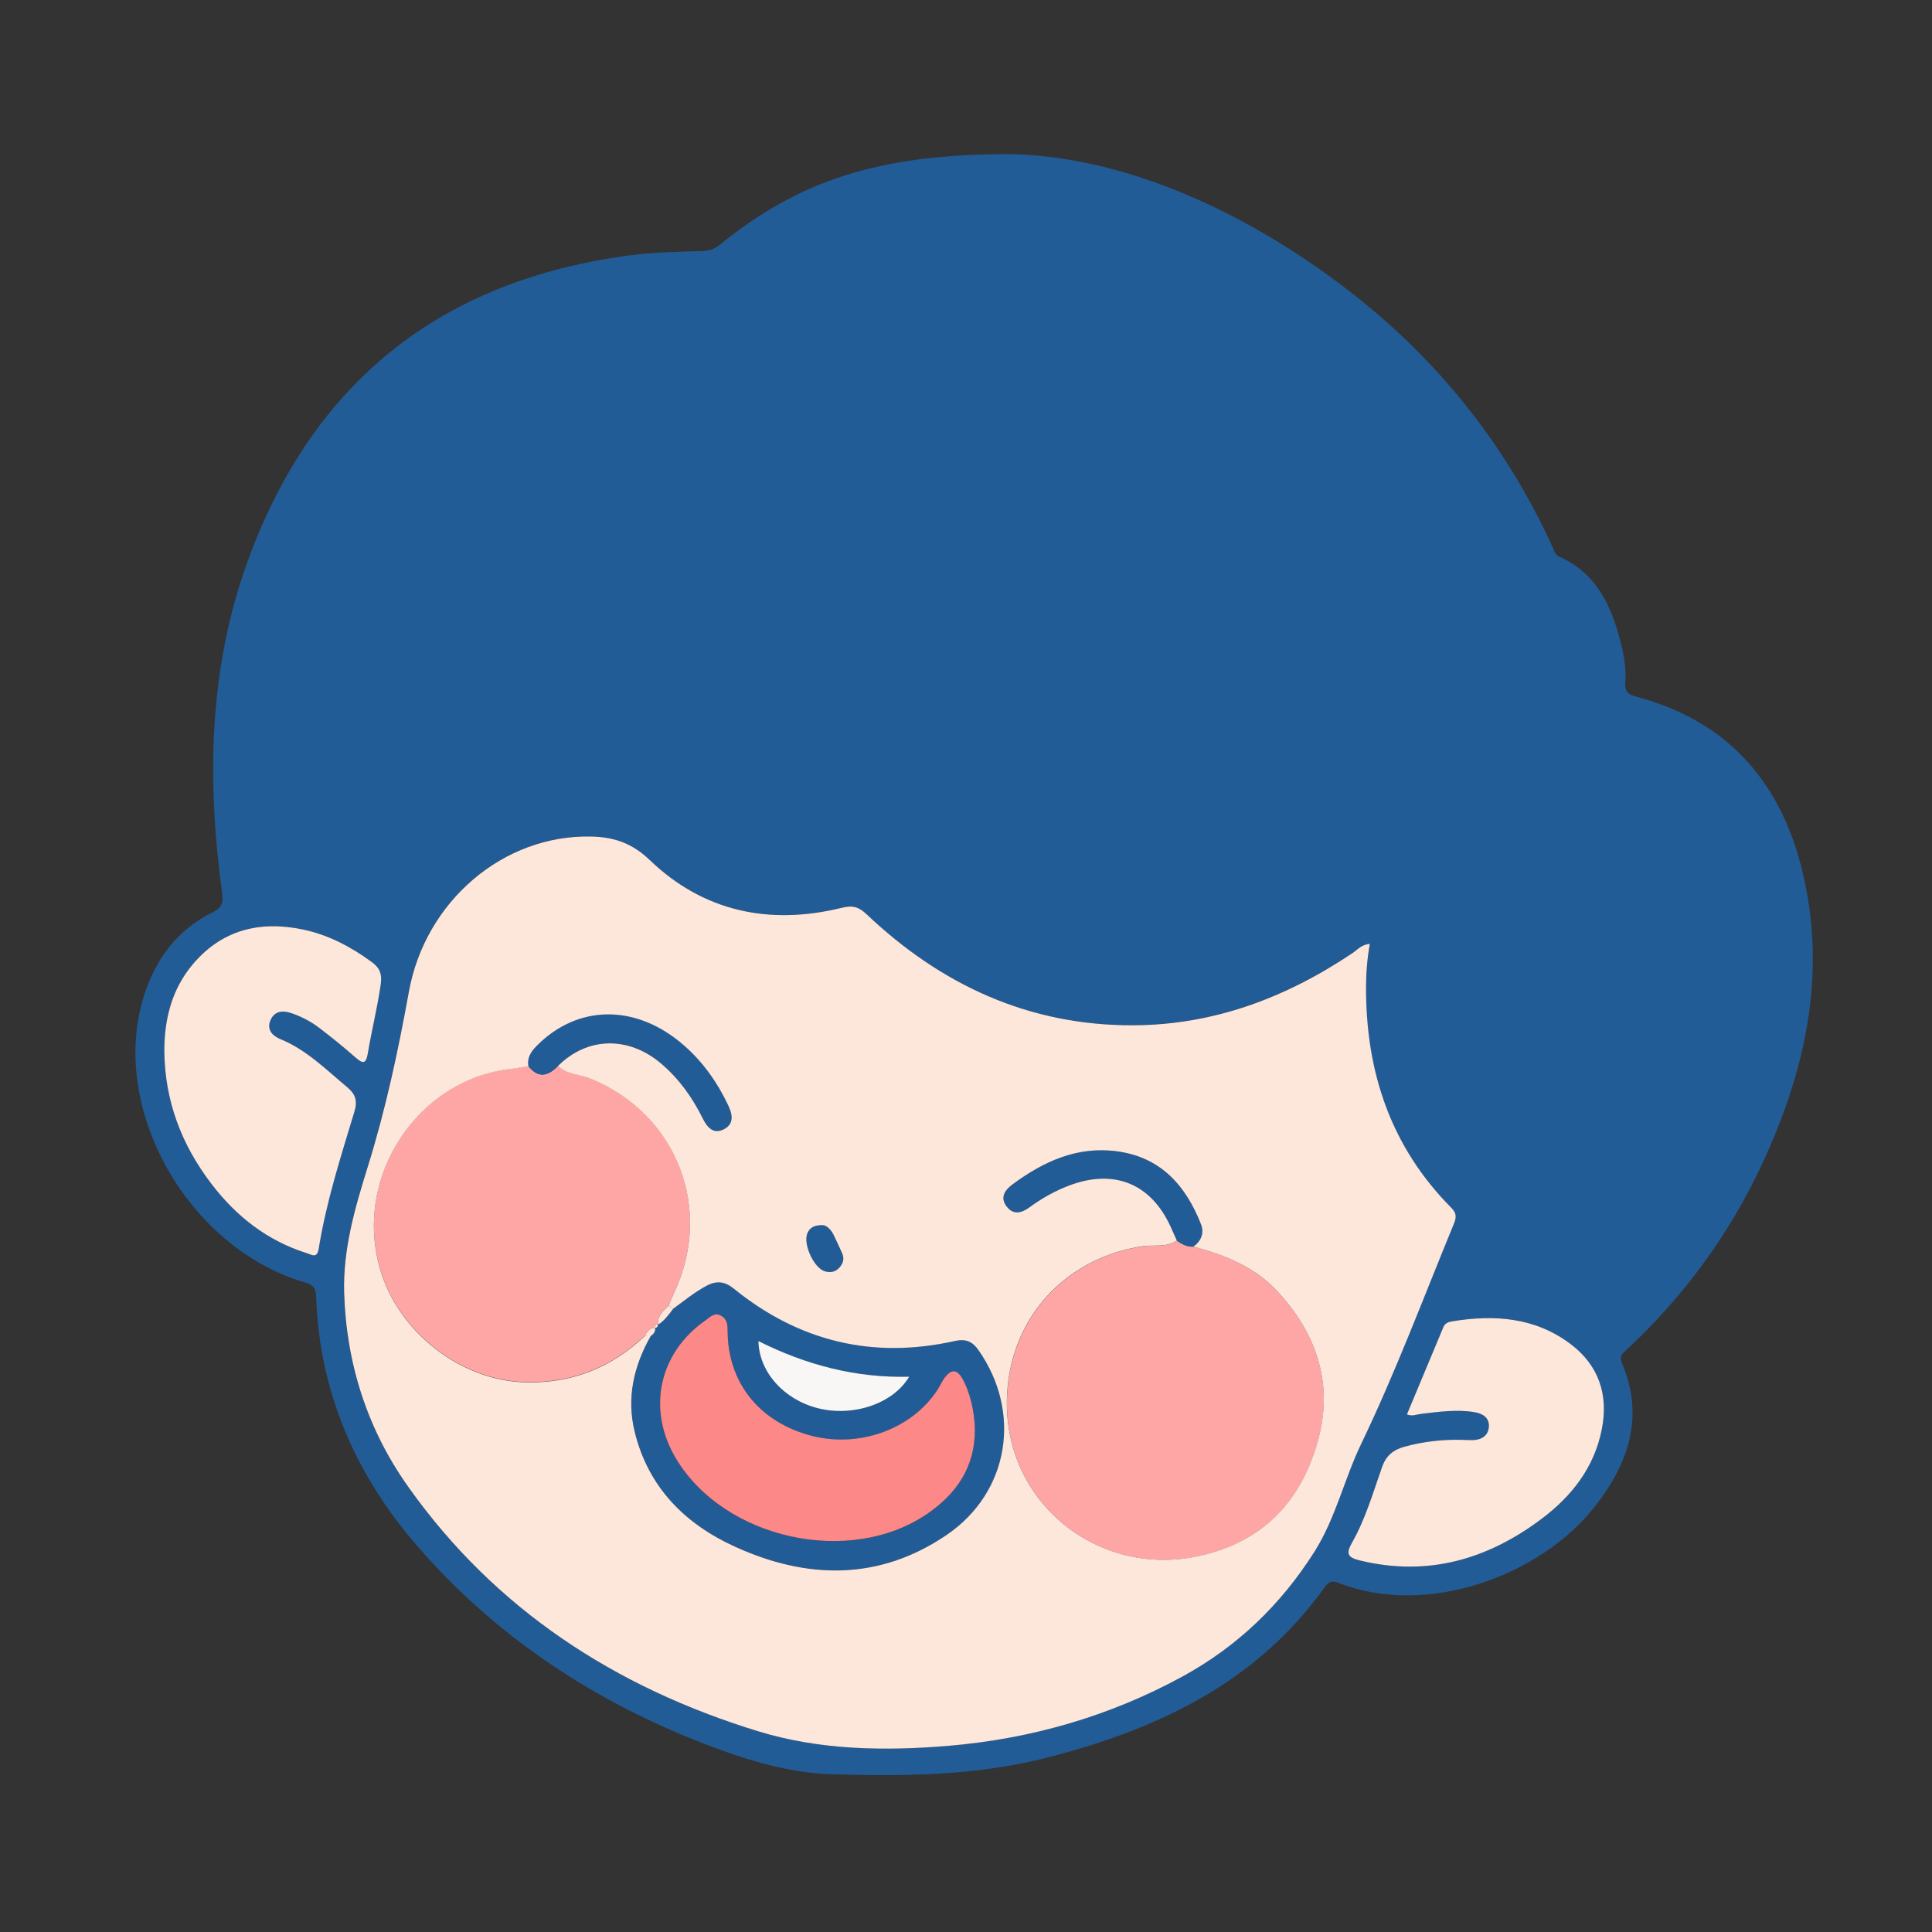 <svg xmlns="http://www.w3.org/2000/svg" xmlns:xlink="http://www.w3.org/1999/xlink" width="500" zoomAndPan="magnify" viewBox="0 0 375 375" height="500" preserveAspectRatio="xMidYMid meet" version="1.0"><rect x="0" y="0" width="375" height="375" fill="#333333" stroke="none"/><defs><clipPath id="id1"><path d="M 26 29.898 L 352 29.898 L 352 344.844 L 26 344.844 Z M 26 29.898 " clip-rule="nonzero"/></clipPath></defs><path fill="#fea6a6" d="M 231.656 241.969 C 237.762 243.609 243.547 245.902 247.941 250.66 C 255.738 259.082 258.961 268.859 255.691 280.145 C 252.184 292.23 244.234 299.867 231.738 302.227 C 211.68 306.012 192.977 289.855 195.711 268.188 C 197.473 254.309 207.77 244.145 221.559 241.934 C 223.84 241.566 226.32 242.219 228.434 240.832 C 229.426 241.484 230.43 242.051 231.656 241.969 Z M 127.18 257.742 L 127.047 257.691 C 127.047 257.273 127.262 257.07 127.664 257.039 L 127.734 257.105 C 127.547 255.363 128.773 254.391 129.828 253.32 C 130.133 252.602 130.398 251.848 130.734 251.145 C 138.602 234.82 131.523 216.367 114.852 209.402 C 112.688 208.5 110.156 208.598 108.328 206.875 C 106.414 208.852 104.484 209.387 102.559 206.91 C 101.383 207.094 100.227 207.309 99.051 207.445 C 81.258 209.422 68.41 228.188 73.828 246.473 C 77.434 258.629 89.594 268.09 102.305 268.273 C 111.195 268.406 118.742 265.344 125.148 259.281 C 125.637 258.543 126.039 257.656 127.18 257.742 Z M 127.18 257.742 " fill-opacity="1" fill-rule="nonzero"/><g clip-path="url(#id1)"><path fill="#225c97" d="M 196.062 29.914 C 217.047 30.301 240.477 40.062 261.461 56.168 C 278.852 69.531 292.238 86.172 301.344 106.18 C 301.664 106.867 301.797 107.672 302.668 108.055 C 310.082 111.355 312.902 117.902 314.68 125.133 C 315.266 127.547 315.668 130.023 315.465 132.5 C 315.348 134.094 315.953 134.797 317.43 135.18 C 336.902 140.285 347.066 153.816 350.621 172.734 C 354.129 191.355 349.902 208.969 342.066 225.844 C 335.727 239.492 326.957 251.445 315.969 261.758 C 315.133 262.547 314.16 263.047 314.848 264.656 C 319.207 274.988 316.105 284.027 309.629 292.332 C 299.098 305.844 276.941 314.016 259.75 307.219 C 258.422 306.699 257.82 307.102 257.082 308.137 C 243.781 326.656 224.777 335.629 203.277 341.141 C 189.438 344.688 175.566 344.789 161.578 344.387 C 154 344.168 146.652 342.145 139.574 339.547 C 116.883 331.242 97.055 318.535 81.141 300.254 C 69.047 286.371 62 270.25 61.363 251.648 C 61.312 249.957 60.793 249.402 59.148 248.918 C 36.34 242.168 21.129 215.078 27.922 193.363 C 30.184 186.148 34.41 180.438 41.32 177.055 C 43.117 176.168 43.352 175.195 43.117 173.355 C 40.148 151.473 40.465 129.773 48.133 108.758 C 60.812 74.016 85.699 54.328 122.449 49.539 C 126.996 48.953 131.559 48.867 136.137 48.734 C 137.477 48.703 138.566 48.449 139.656 47.547 C 154.902 35.207 170.168 29.898 196.062 29.914 Z M 265.887 183.184 C 264.293 183.336 263.488 184.305 262.531 184.941 C 249.637 193.613 235.562 198.938 219.898 198.988 C 199.703 199.055 182.68 191.168 168.188 177.457 C 166.66 176.016 165.504 175.648 163.34 176.184 C 149.352 179.617 136.555 176.953 126.09 166.926 C 122.602 163.578 119.027 162.457 114.77 162.355 C 97.66 161.918 82.496 174.895 79.328 192.477 C 77.246 203.961 74.816 215.348 71.328 226.516 C 68.863 234.434 66.512 242.453 66.766 250.926 C 67.184 264.672 71.277 277.383 79.16 288.516 C 96.082 312.406 119.43 327.543 147.156 336.031 C 159.133 339.699 171.727 339.883 184.07 338.844 C 199.988 337.508 215.25 333.152 229.406 325.434 C 240.109 319.605 248.562 311.469 255.086 301.191 C 259.23 294.645 260.891 287.094 264.176 280.227 C 270.887 266.281 276.27 251.781 282.172 237.5 C 282.711 236.211 282.66 235.422 281.637 234.383 C 269.93 222.582 265.117 208.098 265.117 191.758 C 265.168 188.941 265.383 186.113 265.887 183.184 Z M 31.895 203.961 C 31.98 213.641 35.215 222.18 41.055 229.812 C 45.883 236.125 51.887 240.812 59.535 243.227 C 60.477 243.527 61.531 244.328 61.852 242.336 C 63.309 233.246 66.145 224.473 68.793 215.684 C 69.398 213.691 68.98 212.332 67.402 211.027 C 63.293 207.613 59.504 203.762 54.438 201.684 C 52.777 201 51.703 199.758 52.508 197.949 C 53.281 196.227 54.84 196.043 56.566 196.645 C 58.562 197.332 60.41 198.301 62.051 199.574 C 64.418 201.383 66.73 203.258 68.961 205.219 C 70.289 206.371 70.992 206.691 71.359 204.516 C 72.117 200.027 73.223 195.625 73.875 191.102 C 74.195 188.941 73.641 187.805 72.082 186.664 C 68.023 183.703 63.664 181.41 58.715 180.387 C 50.262 178.629 42.898 180.52 37.262 187.32 C 33.305 192.109 31.895 197.832 31.895 203.961 Z M 273.066 274.551 C 274.105 274.969 274.945 274.535 275.816 274.434 C 279.273 274.031 282.727 273.531 286.199 274.098 C 287.844 274.367 289.133 275.223 288.984 276.98 C 288.848 278.688 287.539 279.492 285.848 279.523 C 285.16 279.539 284.453 279.492 283.766 279.473 C 279.977 279.375 276.234 279.809 272.578 280.812 C 270.434 281.414 269.039 282.52 268.254 284.766 C 266.508 289.703 265.051 294.793 262.449 299.383 C 261.227 301.543 261.512 302.293 263.926 302.883 C 277.074 306.078 288.699 302.715 299.215 294.812 C 305.086 290.406 309.445 284.832 310.906 277.449 C 312.246 270.719 310.316 264.973 304.801 260.84 C 297.906 255.664 289.988 255.129 281.789 256.484 C 281.102 256.602 280.48 256.836 280.16 257.59 C 277.812 263.25 275.449 268.891 273.066 274.551 Z M 130.652 254.039 C 132.816 252.469 134.859 250.758 137.258 249.504 C 139.188 248.5 140.766 248.75 142.441 250.105 C 155.105 260.352 169.43 263.836 185.363 260.27 C 187.461 259.801 188.75 260.387 189.926 262.027 C 198.379 274.082 195.93 289.652 183.719 297.941 C 170.621 306.832 156.613 306.562 142.625 300.168 C 132.898 295.73 125.82 288.617 123.203 277.883 C 121.594 271.285 123.035 265.125 126.324 259.297 C 126.91 258.93 127.246 258.426 127.195 257.723 C 127.195 257.723 127.062 257.676 127.062 257.676 C 127.582 257.758 127.734 257.488 127.684 257.039 C 127.684 257.039 127.75 257.105 127.75 257.105 C 128.992 256.352 129.797 255.164 130.652 254.039 Z M 189.219 277.547 C 189.219 274 188.164 269.945 186.773 267.551 C 185.633 265.594 184.508 265.945 183.367 267.418 C 182.832 268.121 182.477 268.961 182.008 269.711 C 176.926 277.598 166.309 281.281 156.781 278.504 C 147.137 275.672 141.301 268.188 141.234 258.461 C 141.219 257.207 141.199 256.102 139.961 255.398 C 138.684 254.676 137.879 255.633 137.043 256.219 C 127.832 262.578 125.469 273.629 131.254 283.207 C 140.648 298.762 164.867 304.121 179.895 293.906 C 185.613 289.988 189.238 284.766 189.219 277.547 Z M 176.473 267.219 C 166.074 267.484 156.449 264.926 147.223 260.305 C 147.34 266.332 152.121 271.621 158.68 273.312 C 165.504 275.086 173.336 272.523 176.473 267.219 Z M 128.371 206.441 C 131.824 209.387 134.391 212.984 136.387 217.02 C 137.242 218.746 138.469 220.234 140.547 219.133 C 142.559 218.059 142.156 216.219 141.32 214.461 C 139.223 210.023 136.422 206.07 132.715 202.84 C 123.488 194.785 112.133 194.887 104.152 202.992 C 103.043 204.113 102.289 205.285 102.559 206.926 C 104.504 209.402 106.414 208.867 108.328 206.891 C 113.996 201.184 122.047 201.016 128.371 206.441 Z M 233.082 237.547 C 230.129 230.098 225.332 224.656 216.93 223.484 C 209.145 222.395 202.57 225.426 196.516 229.898 C 195.039 230.984 194.051 232.441 195.395 234.184 C 196.699 235.891 198.312 235.457 199.836 234.332 C 202.32 232.508 205.004 231.02 207.906 229.965 C 216.477 226.898 223.453 229.848 227.227 238.117 C 227.629 239.023 228.031 239.926 228.434 240.812 C 229.391 241.484 230.398 242.051 231.637 241.969 C 233.18 240.832 233.785 239.324 233.082 237.547 Z M 156.75 239.289 C 155.777 241.332 157.941 246.121 160.105 246.758 C 161.109 247.059 162.082 246.926 162.836 246.137 C 163.645 245.301 163.961 244.312 163.426 243.176 C 162.887 242.02 162.383 240.848 161.816 239.707 C 161.246 238.605 160.406 237.832 159.719 237.801 C 157.957 237.766 157.203 238.32 156.75 239.289 Z M 156.75 239.289 " fill-opacity="1" fill-rule="nonzero"/></g><path fill="#fde6da" d="M 265.887 183.184 C 265.367 186.098 265.148 188.926 265.148 191.773 C 265.133 208.113 269.965 222.598 281.672 234.402 C 282.695 235.422 282.742 236.211 282.207 237.516 C 276.32 251.797 270.918 266.297 264.211 280.242 C 260.906 287.109 259.262 294.66 255.121 301.207 C 248.594 311.488 240.141 319.625 229.441 325.449 C 215.285 333.168 200.023 337.523 184.105 338.863 C 171.762 339.898 159.164 339.715 147.188 336.051 C 119.465 327.559 96.117 312.426 79.195 288.531 C 71.293 277.383 67.219 264.691 66.797 250.941 C 66.547 242.488 68.895 234.449 71.359 226.531 C 74.848 215.363 77.281 203.977 79.359 192.492 C 82.531 174.93 97.695 161.953 114.801 162.371 C 119.078 162.473 122.652 163.594 126.121 166.941 C 136.57 176.973 149.387 179.633 163.375 176.203 C 165.539 175.664 166.695 176.035 168.223 177.473 C 182.695 191.188 199.738 199.074 219.93 199.004 C 235.598 198.957 249.668 193.633 262.566 184.957 C 263.504 184.305 264.293 183.352 265.887 183.184 Z M 126.309 259.316 C 123.02 265.125 121.578 271.285 123.188 277.898 C 125.82 288.633 132.883 295.75 142.609 300.184 C 156.598 306.582 170.602 306.848 183.703 297.957 C 195.914 289.672 198.379 274.098 189.91 262.043 C 188.75 260.387 187.461 259.816 185.348 260.285 C 169.414 263.852 155.09 260.387 142.426 250.121 C 140.75 248.766 139.172 248.516 137.242 249.52 C 134.844 250.777 132.797 252.484 130.633 254.059 C 130.367 253.824 130.082 253.59 129.812 253.355 C 130.113 252.633 130.383 251.883 130.719 251.176 C 138.586 234.852 131.508 216.402 114.836 209.438 C 112.672 208.531 110.137 208.633 108.309 206.91 C 113.98 201.215 122.031 201.047 128.371 206.473 C 131.824 209.422 134.391 213.02 136.387 217.055 C 137.242 218.781 138.469 220.27 140.547 219.164 C 142.559 218.094 142.156 216.25 141.32 214.492 C 139.223 210.055 136.422 206.105 132.715 202.875 C 123.488 194.82 112.133 194.922 104.152 203.023 C 103.043 204.145 102.289 205.316 102.559 206.957 C 101.383 207.145 100.227 207.359 99.051 207.496 C 81.258 209.469 68.41 228.238 73.828 246.523 C 77.434 258.68 89.594 268.137 102.305 268.324 C 111.195 268.457 118.742 265.395 125.148 259.332 C 125.52 259.297 125.922 259.316 126.309 259.316 Z M 231.656 241.969 C 233.18 240.832 233.785 239.324 233.082 237.547 C 230.129 230.098 225.332 224.656 216.93 223.484 C 209.145 222.395 202.57 225.426 196.516 229.898 C 195.039 230.984 194.051 232.441 195.395 234.184 C 196.699 235.891 198.312 235.457 199.836 234.332 C 202.32 232.508 205.004 231.02 207.906 229.965 C 216.477 226.898 223.453 229.848 227.227 238.117 C 227.629 239.023 228.031 239.926 228.434 240.812 C 226.32 242.203 223.84 241.551 221.543 241.918 C 207.754 244.129 197.438 254.293 195.695 268.172 C 192.961 289.836 211.664 305.996 231.723 302.211 C 244.219 299.852 252.168 292.23 255.672 280.125 C 258.945 268.844 255.723 259.062 247.926 250.641 C 243.547 245.902 237.762 243.609 231.656 241.969 Z M 159.734 237.801 C 157.973 237.766 157.203 238.32 156.75 239.289 C 155.777 241.332 157.941 246.121 160.105 246.758 C 161.109 247.059 162.082 246.926 162.836 246.137 C 163.645 245.301 163.961 244.312 163.426 243.176 C 162.887 242.02 162.383 240.848 161.816 239.707 C 161.262 238.602 160.406 237.832 159.734 237.801 Z M 41.07 229.828 C 45.898 236.141 51.906 240.832 59.555 243.242 C 60.492 243.543 61.551 244.348 61.867 242.355 C 63.328 233.262 66.16 224.488 68.812 215.699 C 69.414 213.707 68.996 212.352 67.418 211.043 C 63.309 207.629 59.52 203.777 54.453 201.703 C 52.793 201.016 51.719 199.777 52.523 197.969 C 53.297 196.242 54.855 196.059 56.586 196.66 C 58.582 197.348 60.426 198.32 62.07 199.59 C 64.434 201.398 66.75 203.273 68.98 205.234 C 70.305 206.391 71.008 206.707 71.379 204.531 C 72.133 200.043 73.238 195.641 73.895 191.121 C 74.211 188.961 73.66 187.82 72.098 186.684 C 68.039 183.719 63.68 181.426 58.73 180.402 C 50.277 178.645 42.914 180.539 37.277 187.336 C 33.32 192.125 31.895 197.852 31.895 203.977 C 31.98 213.641 35.215 222.195 41.07 229.828 Z M 275.816 274.434 C 279.273 274.031 282.727 273.531 286.199 274.098 C 287.844 274.367 289.133 275.223 288.984 276.98 C 288.848 278.688 287.539 279.492 285.848 279.523 C 285.16 279.539 284.453 279.492 283.766 279.473 C 279.977 279.375 276.234 279.809 272.578 280.812 C 270.434 281.414 269.039 282.52 268.254 284.766 C 266.508 289.703 265.051 294.793 262.449 299.383 C 261.227 301.543 261.512 302.293 263.926 302.879 C 277.074 306.078 288.699 302.715 299.215 294.812 C 305.086 290.406 309.445 284.832 310.906 277.449 C 312.246 270.719 310.316 264.973 304.801 260.84 C 297.906 255.664 289.988 255.129 281.789 256.484 C 281.102 256.602 280.48 256.836 280.16 257.59 C 277.812 263.234 275.449 268.875 273.082 274.535 C 274.105 274.969 274.945 274.535 275.816 274.434 Z M 129.828 253.336 C 128.789 254.41 127.547 255.363 127.734 257.121 C 128.973 256.367 129.777 255.18 130.652 254.059 C 130.383 253.805 130.113 253.57 129.828 253.336 Z M 125.133 259.297 C 125.52 259.297 125.922 259.316 126.309 259.316 C 126.895 258.945 127.23 258.445 127.18 257.742 C 126.039 257.656 125.637 258.543 125.133 259.297 Z M 127.047 257.691 C 127.566 257.773 127.715 257.508 127.664 257.055 C 127.262 257.07 127.062 257.273 127.047 257.691 Z M 127.047 257.691 " fill-opacity="1" fill-rule="nonzero"/><path fill="#fc8888" d="M 189.219 277.547 C 189.238 284.766 185.633 289.988 179.895 293.891 C 164.852 304.102 140.648 298.746 131.254 283.191 C 125.484 273.629 127.832 262.562 137.043 256.199 C 137.879 255.613 138.684 254.66 139.961 255.379 C 141.199 256.082 141.219 257.188 141.234 258.445 C 141.301 268.188 147.137 275.672 156.781 278.484 C 166.309 281.281 176.926 277.582 182.008 269.695 C 182.496 268.941 182.832 268.105 183.367 267.402 C 184.508 265.91 185.633 265.578 186.773 267.535 C 188.164 269.93 189.219 273.98 189.219 277.547 Z M 189.219 277.547 " fill-opacity="1" fill-rule="nonzero"/><path fill="#f8f7f6" d="M 176.473 267.219 C 173.336 272.508 165.504 275.086 158.66 273.312 C 152.121 271.621 147.34 266.312 147.207 260.305 C 156.449 264.926 166.074 267.484 176.473 267.219 Z M 176.473 267.219 " fill-opacity="1" fill-rule="nonzero"/></svg>
